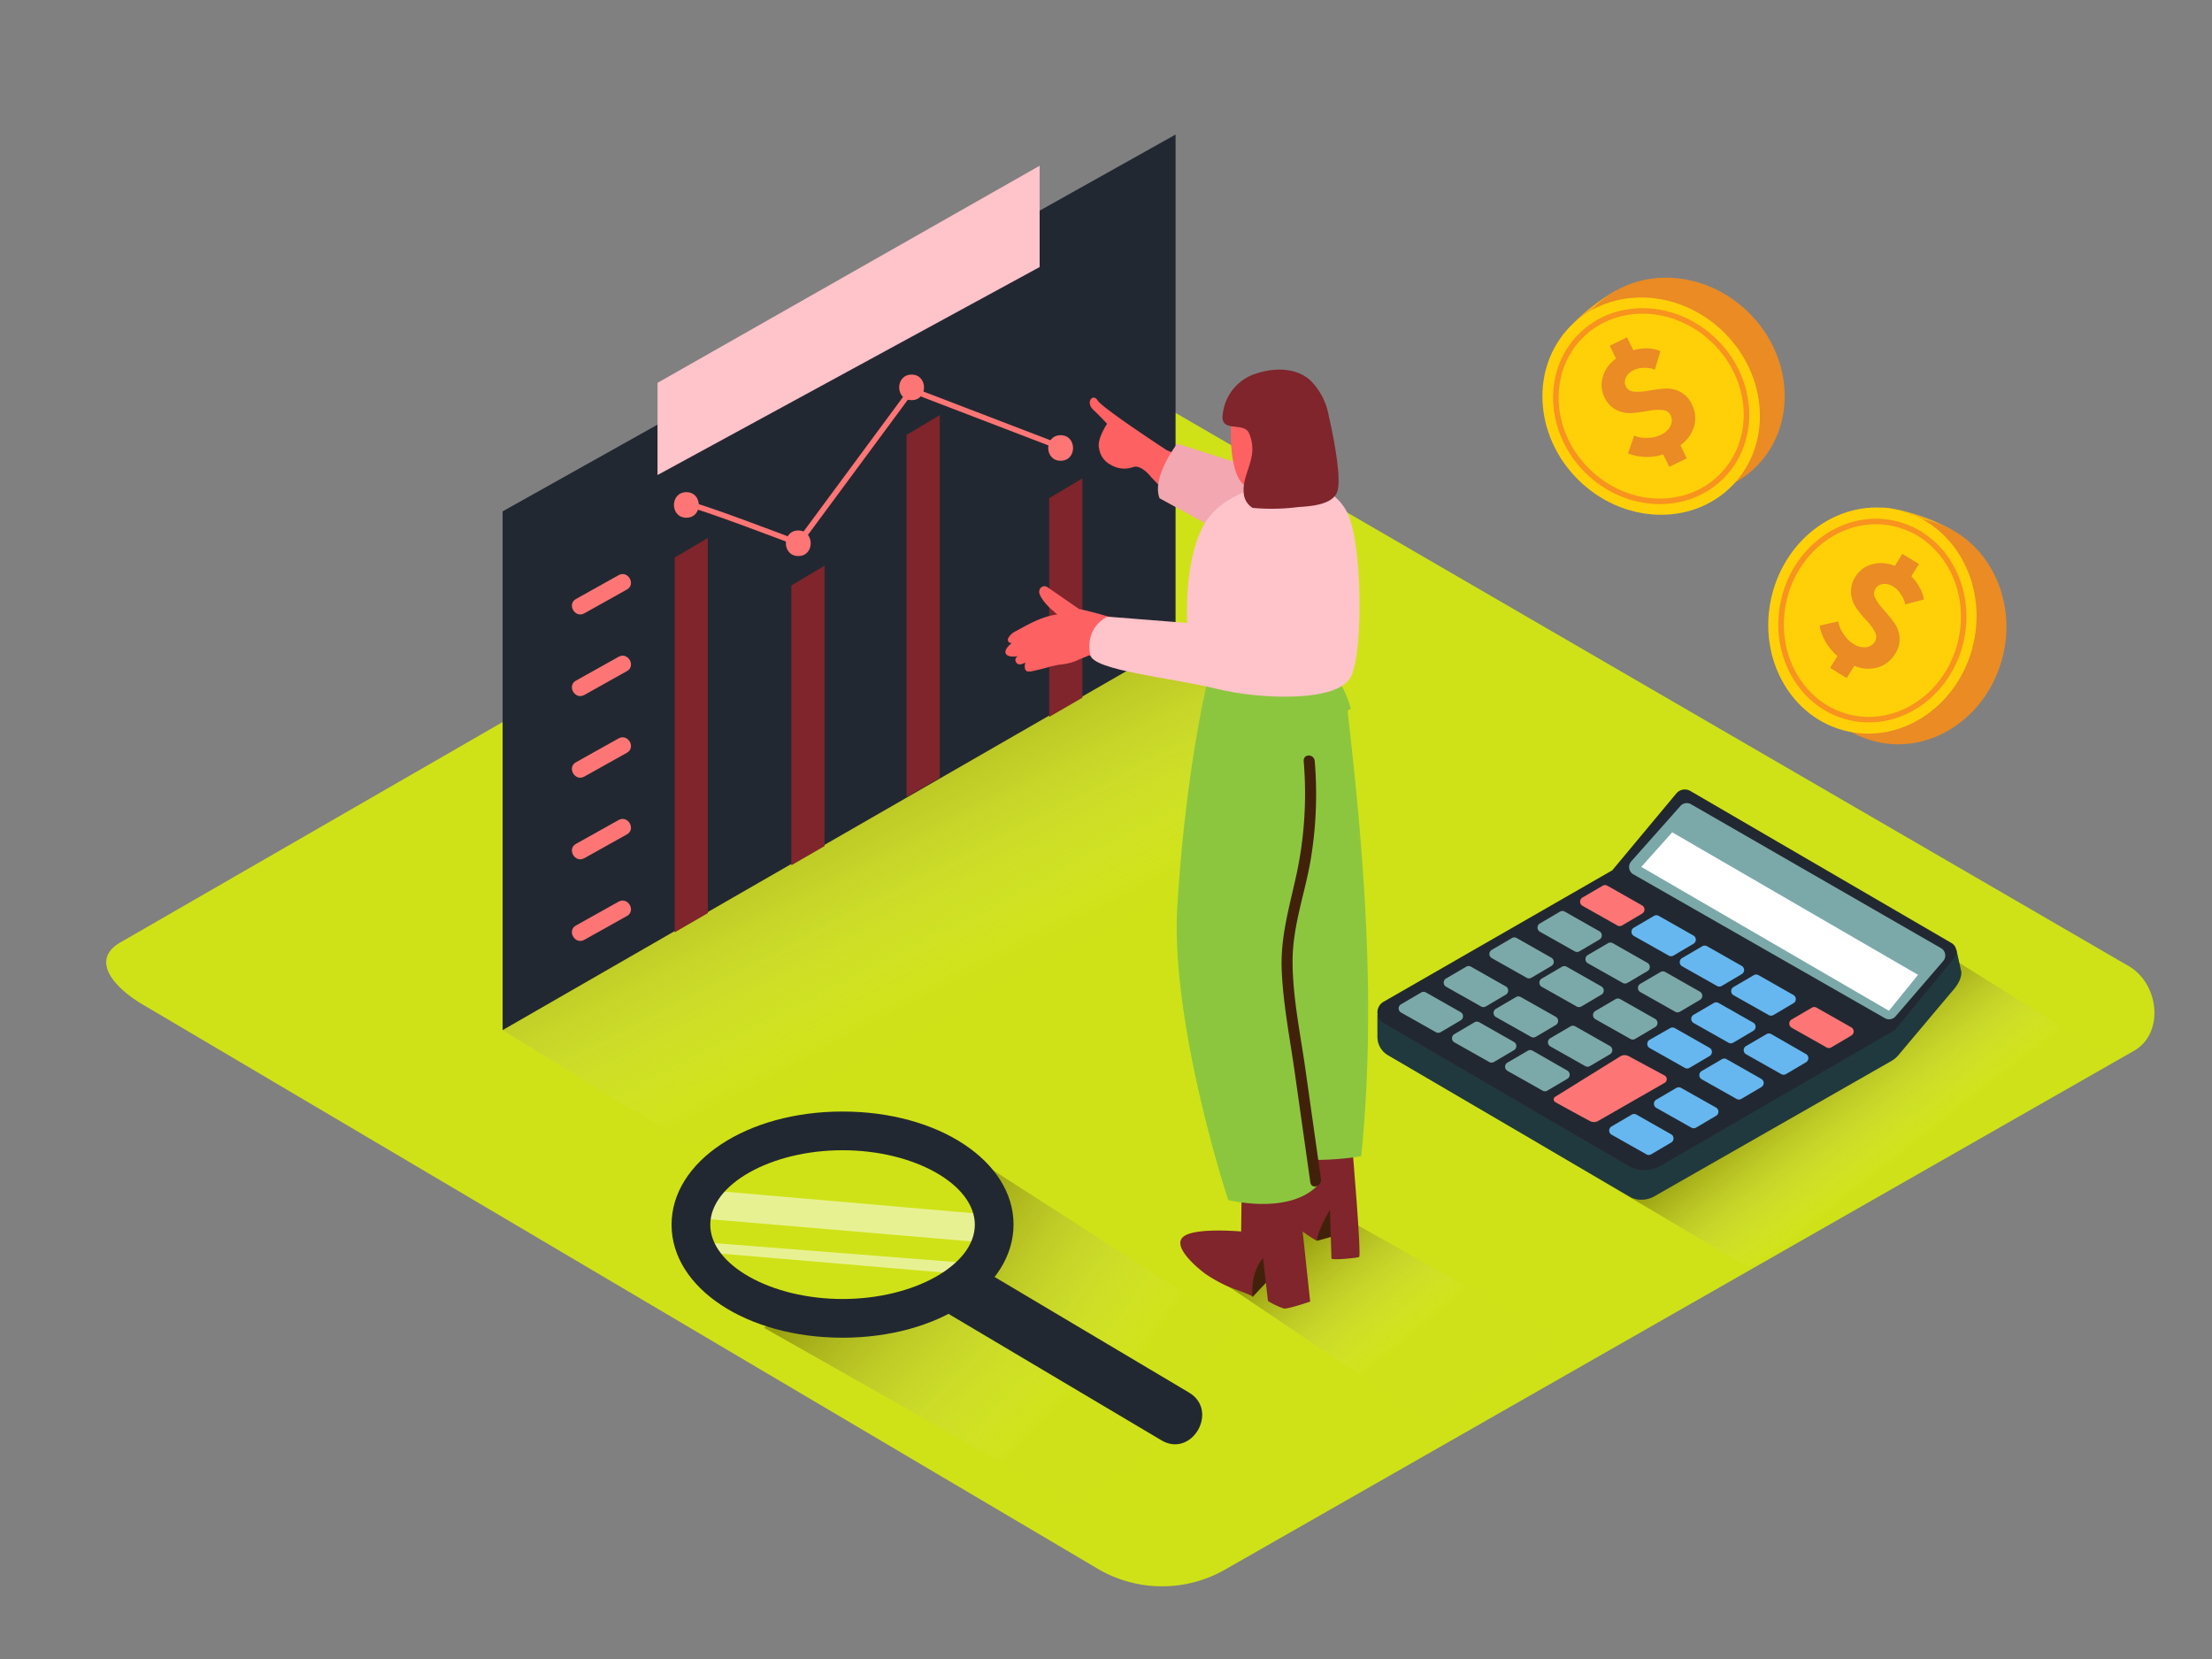 <svg id="Layer_2" data-name="Layer 2" xmlns="http://www.w3.org/2000/svg" xmlns:xlink="http://www.w3.org/1999/xlink" viewBox="0 0 400 300"><rect x="0" y="0" width="400" height="300" fill="#808080" stroke="none"/><defs><linearGradient id="linear-gradient" x1="175.4" y1="175.96" x2="151.21" y2="128.79" gradientUnits="userSpaceOnUse"><stop offset="0" stop-color="#fff" stop-opacity="0.03"/><stop offset="0.99" stop-color="#2a1700"/></linearGradient><linearGradient id="linear-gradient-2" x1="339.75" y1="211.85" x2="325.5" y2="193.66" xlink:href="#linear-gradient"/><linearGradient id="linear-gradient-3" x1="255.32" y1="241.29" x2="238.9" y2="221.4" xlink:href="#linear-gradient"/><linearGradient id="linear-gradient-4" x1="208.44" y1="241.99" x2="173" y2="217.14" xlink:href="#linear-gradient"/><linearGradient id="linear-gradient-5" x1="254.93" y1="259.01" x2="288.43" y2="226.71" gradientTransform="matrix(-1, 0, 0, 1, 441.61, 0)" xlink:href="#linear-gradient"/></defs><title>PP</title><path d="M198.91,283.92,26.41,182c-5.49-3.08-10.2-8.15-4.85-11.46L194.69,70.74c2.6-1.61,6.54-2.66,9.18-1.13L384.94,174.7c5.49,3.19,6.48,12.1,1,15.29L221.65,283.76A22.94,22.94,0,0,1,198.91,283.92Z" fill="#cfe217"/><polygon points="90.89 186.28 124.87 207.17 248.19 142.78 212.58 116.25 90.89 186.28" opacity="0.32" fill="url(#linear-gradient)"/><polygon points="278.02 206.6 316.12 229.18 380.75 190.63 338.5 164.25 278.02 206.6" opacity="0.32" fill="url(#linear-gradient-2)"/><polygon points="222.36 232.78 258.73 257.27 281.74 241.9 240.53 218.77 222.36 232.78" opacity="0.32" fill="url(#linear-gradient-3)"/><path d="M249.09,183.5v4a3.83,3.83,0,0,0,1.89,3.3l44,25.75a4.68,4.68,0,0,0,4.17-.23L342,191.86a4.81,4.81,0,0,0,1.33-1.12l9.31-11.07c.44-.53,2.18-2.24,2-4l-.85-3.86" fill="#222831"/><path d="M249.09,183.5v4a3.83,3.83,0,0,0,1.89,3.3l44,25.75a4.68,4.68,0,0,0,4.17-.23L342,191.86a4.81,4.81,0,0,0,1.33-1.12l9.31-11.07c.44-.53,2.18-2.24,2-4l-.85-3.86" fill="#205150" opacity="0.43"/><path d="M250.2,185l44.31,25.84a5.69,5.69,0,0,0,5.72,0l42.45-24.6,10.69-13a1.81,1.81,0,0,0-.49-2.72l-47.18-27.47a2,2,0,0,0-2.59.46l-11.56,13.87-41.34,23.76A2.22,2.22,0,0,0,250.2,185Z" fill="#222831"/><path d="M295,155.74l8.88-10a1.53,1.53,0,0,1,1.91-.31L351,171.46a1.53,1.53,0,0,1,.39,2.33l-8.62,10a1.53,1.53,0,0,1-1.92.33l-45.46-26A1.53,1.53,0,0,1,295,155.74Z" fill="#7ba9a9"/><polygon points="296.8 156.76 302.39 150.51 346.84 176.28 341.58 182.78 296.8 156.76" fill="#fff"/><path d="M324,185.85l6.29,3.55a.86.86,0,0,0,.86,0l3.61-2.13a.86.86,0,0,0,0-1.5l-6.26-3.55a.86.86,0,0,0-.86,0L324,184.35A.86.86,0,0,0,324,185.85Z" fill="#fd7675"/><path d="M315.81,190.68l6.29,3.55a.86.86,0,0,0,.86,0l3.61-2.13a.86.86,0,0,0,0-1.5L320.3,187a.86.86,0,0,0-.86,0l-3.64,2.13A.86.86,0,0,0,315.81,190.68Z" fill="#66b7ef"/><path d="M307.73,195.17l6.29,3.55a.86.86,0,0,0,.86,0l3.61-2.13a.86.86,0,0,0,0-1.5l-6.26-3.55a.86.86,0,0,0-.86,0l-3.64,2.13A.86.86,0,0,0,307.73,195.17Z" fill="#66b7ef"/><path d="M299.55,200.36l6.29,3.55a.86.86,0,0,0,.86,0l3.61-2.13a.86.86,0,0,0,0-1.5L304,196.73a.86.86,0,0,0-.86,0l-3.64,2.13A.86.86,0,0,0,299.55,200.36Z" fill="#66b7ef"/><path d="M291.43,205.19l6.29,3.55a.86.86,0,0,0,.86,0l3.61-2.13a.86.86,0,0,0,0-1.5l-6.26-3.55a.86.86,0,0,0-.86,0l-3.64,2.13A.86.86,0,0,0,291.43,205.19Z" fill="#66b7ef"/><path d="M286.17,163.8l6.29,3.55a.86.86,0,0,0,.86,0l3.61-2.13a.86.86,0,0,0,0-1.5l-6.26-3.55a.86.86,0,0,0-.86,0l-3.64,2.13A.86.86,0,0,0,286.17,163.8Z" fill="#fd7675"/><path d="M304.19,174.74l6.29,3.55a.86.86,0,0,0,.86,0l3.61-2.13a.86.86,0,0,0,0-1.5l-6.26-3.55a.86.86,0,0,0-.86,0l-3.64,2.13A.86.86,0,0,0,304.19,174.74Z" fill="#66b7ef"/><path d="M295.46,169.25l6.29,3.55a.86.86,0,0,0,.86,0l3.61-2.13a.86.86,0,0,0,0-1.5l-6.26-3.55a.86.86,0,0,0-.86,0l-3.64,2.13A.86.86,0,0,0,295.46,169.25Z" fill="#66b7ef"/><path d="M313.54,180l6.29,3.55a.86.86,0,0,0,.86,0l3.61-2.13a.86.86,0,0,0,0-1.5L318,176.34a.86.86,0,0,0-.86,0l-3.64,2.13A.86.86,0,0,0,313.54,180Z" fill="#66b7ef"/><path d="M298.37,189.55l6.29,3.55a.86.86,0,0,0,.86,0l3.61-2.13a.86.86,0,0,0,0-1.5l-6.26-3.55a.86.86,0,0,0-.86,0L298.36,188A.86.86,0,0,0,298.37,189.55Z" fill="#66b7ef"/><path d="M306.27,185l6.29,3.55a.86.86,0,0,0,.86,0l3.61-2.13a.86.86,0,0,0,0-1.5l-6.26-3.55a.86.86,0,0,0-.86,0l-3.64,2.13A.86.86,0,0,0,306.27,185Z" fill="#66b7ef"/><path d="M281.22,198.34a.55.55,0,0,0,0,.94c1.49.85,4.76,2.62,6.25,3.42a1.56,1.56,0,0,0,1.53,0l12-6.88a.76.76,0,0,0,0-1.34L294.53,191a1.49,1.49,0,0,0-1.49,0Z" fill="#fd7675"/><path d="M278.46,168.48l6.29,3.55a.86.86,0,0,0,.86,0l3.61-2.13a.86.86,0,0,0,0-1.5l-6.26-3.55a.86.86,0,0,0-.86,0L278.45,167A.86.86,0,0,0,278.46,168.48Z" fill="#7ba9a9"/><path d="M270.56,183.94l6.29,3.55a.86.86,0,0,0,.86,0l3.61-2.13a.86.86,0,0,0,0-1.5L275,180.3a.86.86,0,0,0-.86,0l-3.64,2.13A.86.86,0,0,0,270.56,183.94Z" fill="#7ba9a9"/><path d="M278.81,178.45,285.1,182a.86.86,0,0,0,.86,0l3.61-2.13a.86.86,0,0,0,0-1.5l-6.26-3.55a.86.86,0,0,0-.86,0l-3.64,2.13A.86.86,0,0,0,278.81,178.45Z" fill="#7ba9a9"/><path d="M269.77,173.26l6.29,3.55a.86.86,0,0,0,.86,0l3.61-2.13a.86.86,0,0,0,0-1.5l-6.26-3.55a.86.86,0,0,0-.86,0l-3.64,2.13A.86.86,0,0,0,269.77,173.26Z" fill="#7ba9a9"/><path d="M296.63,179.4l6.29,3.55a.86.86,0,0,0,.86,0l3.61-2.13a.86.86,0,0,0,0-1.5l-6.26-3.55a.86.86,0,0,0-.86,0l-3.64,2.13A.86.86,0,0,0,296.63,179.4Z" fill="#7ba9a9"/><path d="M287.14,174.19l6.29,3.55a.86.86,0,0,0,.86,0l3.61-2.13a.86.86,0,0,0,0-1.5l-6.26-3.55a.86.86,0,0,0-.86,0l-3.64,2.13A.86.86,0,0,0,287.14,174.19Z" fill="#7ba9a9"/><path d="M288.53,184.32l6.29,3.55a.86.86,0,0,0,.86,0l3.61-2.13a.86.86,0,0,0,0-1.5L293,180.68a.86.86,0,0,0-.86,0l-3.64,2.13A.86.86,0,0,0,288.53,184.32Z" fill="#7ba9a9"/><path d="M261.53,178.45l6.29,3.55a.86.86,0,0,0,.86,0l3.61-2.13a.86.86,0,0,0,0-1.5L266,174.81a.86.86,0,0,0-.86,0l-3.64,2.13A.86.86,0,0,0,261.53,178.45Z" fill="#7ba9a9"/><path d="M280.36,189.23l6.29,3.55a.86.86,0,0,0,.86,0l3.61-2.13a.86.86,0,0,0,0-1.5l-6.26-3.55a.86.86,0,0,0-.86,0l-3.64,2.13A.86.86,0,0,0,280.36,189.23Z" fill="#7ba9a9"/><path d="M253.36,183.1l6.29,3.55a.86.86,0,0,0,.86,0l3.61-2.13a.86.86,0,0,0,0-1.5l-6.26-3.55a.86.86,0,0,0-.86,0l-3.64,2.13A.86.86,0,0,0,253.36,183.1Z" fill="#7ba9a9"/><path d="M263,188.49l6.29,3.55a.86.86,0,0,0,.86,0l3.61-2.13a.86.86,0,0,0,0-1.5l-6.26-3.55a.86.86,0,0,0-.86,0L263,187A.86.86,0,0,0,263,188.49Z" fill="#7ba9a9"/><path d="M272.65,193.67l6.29,3.55a.86.86,0,0,0,.86,0l3.61-2.13a.86.86,0,0,0,0-1.5L277.14,190a.86.86,0,0,0-.86,0l-3.64,2.13A.86.86,0,0,0,272.65,193.67Z" fill="#7ba9a9"/><path d="M292.29,52.52a34,34,0,0,0-9.51,7.85c-4.2,5.12,14.16,1.56,14.16,1.56" fill="#f2ae16"/><ellipse cx="303.07" cy="69.86" rx="18.74" ry="20.53" transform="translate(40.32 236.28) rotate(-45.33)" fill="#ea8b24"/><ellipse cx="298.59" cy="73.44" rx="18.74" ry="20.53" transform="translate(36.44 234.16) rotate(-45.33)" fill="#ffd008"/><ellipse cx="298.59" cy="73.44" rx="16.43" ry="17.99" transform="translate(36.44 234.16) rotate(-45.33)" fill="none" stroke="#f7931e" stroke-miterlimit="10"/><path d="M297.86,63a6.45,6.45,0,0,1,1.8.27l.59.22-1,3.36q-.22-.09-.59-.21a5.39,5.39,0,0,0-1.38-.12,4.17,4.17,0,0,0-1.87.42,2.79,2.79,0,0,0-1.4,1.35,1.81,1.81,0,0,0,0,1.59,1.71,1.71,0,0,0,1.52.94,9.78,9.78,0,0,0,2.5-.16q1.39-.25,2.85-.38a5.4,5.4,0,0,1,2.85.52,4.76,4.76,0,0,1,2.21,2.32,5.45,5.45,0,0,1,.43,3.91,6.43,6.43,0,0,1-2.48,3.47L305,82.88l-3.14,1.55-1.11-2.26a9.67,9.67,0,0,1-2,.42,8.92,8.92,0,0,1-1.77,0,11.94,11.94,0,0,1-1.35-.22,6.28,6.28,0,0,1-.9-.26L294.4,82l1.11-3.24.71.26a6.32,6.32,0,0,0,1.73.15,5.43,5.43,0,0,0,2.41-.56A3.46,3.46,0,0,0,302.09,77a2.16,2.16,0,0,0,0-1.92,1.73,1.73,0,0,0-1.53-.94,9.39,9.39,0,0,0-2.51.16q-1.4.26-2.85.39a5.41,5.41,0,0,1-2.84-.53,4.76,4.76,0,0,1-2.21-2.32,5,5,0,0,1-.32-3.68,6.12,6.12,0,0,1,2.4-3.32l-1.14-2.32L294.21,61l1.16,2.34A8.22,8.22,0,0,1,297.86,63Z" fill="#ea8b24"/><polyline points="179.56 211.6 223.85 240.04 210.27 253.07 176.48 232.34" opacity="0.32" fill="url(#linear-gradient-4)"/><path d="M159,241.07c6-4.11,7.26-1.51,12.55-6.57l43.24,23.74-21,13.41L138.14,240.1C140.55,238.18,156.52,242.77,159,241.07Z" opacity="0.32" fill="url(#linear-gradient-5)"/><path d="M176.58,219.44l-46.14-4s-4.16,3.69-3.36,4.92l49.5,4.2S178.32,220.47,176.58,219.44Z" fill="#fff" opacity="0.53"/><polygon points="174.85 228.38 126.29 224.57 127.7 226.47 173.22 230.33 174.85 228.38" fill="#fff" opacity="0.53"/><path d="M121.44,221.47C121.44,210,135,201,152.36,201s30.92,9,30.92,20.43S169.7,241.9,152.36,241.9,121.44,232.92,121.44,221.47Zm7,0c0,7.28,11,13.43,23.92,13.43s23.92-6.15,23.92-13.43S165.33,208,152.36,208,128.44,214.18,128.44,221.47Z" fill="#222831"/><path d="M176.88,229.15,215,251.81c5.53,3.28.5,11.93-5,8.63l-38.16-22.66c-5.53-3.28-.5-11.93,5-8.63Z" fill="#222831"/><path d="M353,95.84a34,34,0,0,0-11.68-4c-6.57-.88,6.12,12.86,6.12,12.86" fill="#f2ae16"/><ellipse cx="343.98" cy="114.14" rx="20.53" ry="18.74" transform="translate(155.88 423.93) rotate(-77.09)" fill="#ea8b24"/><ellipse cx="338.58" cy="112.21" rx="20.53" ry="18.74" transform="translate(153.57 417.17) rotate(-77.09)" fill="#ffd008"/><ellipse cx="338.58" cy="112.21" rx="17.99" ry="16.43" transform="translate(153.57 417.17) rotate(-77.09)" fill="none" stroke="#f7931e" stroke-miterlimit="10"/><path d="M347.05,106.11a6.45,6.45,0,0,1,.72,1.68l.12.62-3.4.89q0-.24-.13-.62a5.39,5.39,0,0,0-.63-1.23,4.17,4.17,0,0,0-1.34-1.36,2.79,2.79,0,0,0-1.89-.48,1.81,1.81,0,0,0-1.35.84,1.71,1.71,0,0,0,0,1.79,9.78,9.78,0,0,0,1.45,2q.94,1.05,1.83,2.22a5.4,5.4,0,0,1,1.06,2.7,4.76,4.76,0,0,1-.81,3.1,5.45,5.45,0,0,1-3.1,2.43,6.43,6.43,0,0,1-4.26-.28l-1.38,2.21-3-1.85,1.33-2.14a9.67,9.67,0,0,1-1.43-1.51,8.92,8.92,0,0,1-.95-1.49,11.94,11.94,0,0,1-.53-1.26,6.28,6.28,0,0,1-.26-.9l0-.35,3.34-.76q0,.28.15.74a6.32,6.32,0,0,0,.79,1.55,5.43,5.43,0,0,0,1.75,1.76,3.46,3.46,0,0,0,2.29.63,2.16,2.16,0,0,0,1.61-1,1.73,1.73,0,0,0,0-1.79,9.39,9.39,0,0,0-1.46-2q-1-1.05-1.83-2.22a5.41,5.41,0,0,1-1-2.69,4.76,4.76,0,0,1,.81-3.1,5,5,0,0,1,3-2.2,6.12,6.12,0,0,1,4.09.3l1.37-2.19,3,1.85-1.38,2.21A8.22,8.22,0,0,1,347.05,106.11Z" fill="#ea8b24"/><polygon points="90.89 92.47 212.58 24.33 212.58 116.25 90.89 186.28 90.89 92.47" fill="#222831"/><polygon points="188 29.97 188 48.29 118.9 85.9 118.9 69.23 188 29.97" fill="#ffc3ca"/><path d="M122,168.6V100.84l6-3.57v67.85Z" fill="#7f252b"/><path d="M143.1,156.47V105.87l6-3.57V153Z" fill="#7f252b"/><path d="M163.93,144.15V78.65l6-3.57v65.59Z" fill="#7f252b"/><path d="M189.73,129.64V90.08l6-3.57v39.65Z" fill="#7f252b"/><path d="M124.12,89c-3,0-3,4.62,0,4.62S127.1,89,124.12,89Z" fill="#fd7675"/><path d="M144.36,95.93c-3,0-3,4.62,0,4.62S147.34,95.93,144.36,95.93Z" fill="#fd7675"/><path d="M164.85,67.74c-3,0-3,4.62,0,4.62S167.83,67.74,164.85,67.74Z" fill="#fd7675"/><path d="M191.8,78.7c-3,0-3,4.62,0,4.62S194.78,78.7,191.8,78.7Z" fill="#fd7675"/><path d="M124.59,91.29c.31-.5,19.77,6.95,19.77,6.95l20.49-27.72L191.8,80.86" fill="none" stroke="#fd7675" stroke-miterlimit="10"/><path d="M105.66,110.91l7.71-4.31c1.68-.94.17-3.54-1.51-2.59l-7.71,4.31c-1.68.94-.17,3.54,1.51,2.59Z" fill="#fd7675"/><path d="M105.66,125.67l7.71-4.31c1.68-.94.17-3.54-1.51-2.59l-7.71,4.31c-1.68.94-.17,3.54,1.51,2.59Z" fill="#fd7675"/><path d="M105.66,140.43l7.71-4.31c1.68-.94.17-3.54-1.51-2.59l-7.71,4.31c-1.68.94-.17,3.54,1.51,2.59Z" fill="#fd7675"/><path d="M105.66,155.19l7.71-4.31c1.68-.94.17-3.54-1.51-2.59l-7.71,4.31c-1.68.94-.17,3.54,1.51,2.59Z" fill="#fd7675"/><path d="M105.66,169.95l7.71-4.31c1.68-.94.17-3.54-1.51-2.59l-7.71,4.31c-1.68.94-.17,3.54,1.51,2.59Z" fill="#fd7675"/><path d="M211,81.42s-11.66-7.61-12.51-9-2.24.31-.8,1.67,2.5,2.55,2.5,2.55-1.89,2.82-1.44,4.41a3.9,3.9,0,0,0,2.12,3,4.69,4.69,0,0,0,4.12.38c1.48-.38,3.15,1.82,3.15,1.82l3.67,3.86,4.44-6.59Z" fill="#fe6162"/><path d="M234.48,87.12l-21.6-6.9s-4.7,6.07-3.19,9.89l9.45,5.15" fill="#f2a7b1"/><path d="M238.15,224.38l4.7-1.3-.74-5.73S237,218.2,238.15,224.38Z" fill="#42210b"/><path d="M244.56,207.71s1.66,19.37,1.21,19.59-5,.61-5,.28-.27-8.81-.27-8.81-2.26,3.74-2.38,5.61c0,0-5.4-3.08-6.41-5.55s2.31-12.81,3.57-13.37" fill="#7f252b"/><path d="M226.51,234.53l5.32-5.65-3.47-4.4S225.12,231.62,226.51,234.53Z" fill="#42210b"/><path d="M234.43,212.13l2.49,23.24s-4,1.36-4.75,1.26a15.07,15.07,0,0,1-2.88-1.36l-.89-7.75s-2.31,2.31-1.89,7c0-.32-3.67-1.54-4.15-1.75a27.51,27.51,0,0,1-4.25-2.32c-1.41-1-6.67-5.31-3.85-7,2.4-1.47,10.18-.76,10.18-.76l.11-9.59" fill="#7f252b"/><path d="M243.72,128.88a.55.55,0,0,1,.56-.67,17.87,17.87,0,0,0-2.61-5.71l-22.5-2.65s-4.52,16.08-6.26,43.78C211.56,185.11,222.1,217,222.1,217s10.91,2.77,16.15-2.62l-.21-4.63a55,55,0,0,0,8.11-.66C248.85,182.46,246.8,155.42,243.72,128.88Z" fill="#8cc63f"/><path d="M238.87,213.18l-2.82-19.9c-.9-6.34-2.28-12.86-2.31-19.29s2.17-12.19,3.24-18.32a71.73,71.73,0,0,0,.77-18c-.11-1.4-2.12-1.41-2,0a69.75,69.75,0,0,1-1.22,20.07c-1.26,5.89-3,11.48-2.76,17.61s1.48,12.39,2.35,18.5l2.82,19.9C237.13,215.16,239.07,214.57,238.87,213.18Z" fill="#42210b"/><path d="M205.3,116.28a1.1,1.1,0,0,0,0-.69l.14,0a1,1,0,0,0,.7-.14l.22.06c1.24.39,1.75-1.56.51-2-1-.31-2-.59-3-.86l-.09,0a63.17,63.17,0,0,0-8.66-2.53l-5.65-3.9a.94.94,0,0,0-1.52.56c-.32.94,1.65,3,2.32,3.53l0,0,.2.17c.13.11.64.65.8.63-2.75.31-5.17,1.71-7.53,3a3.8,3.8,0,0,0-.6.35,3.46,3.46,0,0,0-.67.7c-.43.56-.19,1.13.49,1.13,0,0-1.5,1.11-1.07,1.92s2.35.43,2.35.43a.71.71,0,0,0-.51,1.09c.46.88,1.68.06,1.68.06s-.4,1.37.37,1.62a2.75,2.75,0,0,0,1.23-.13c.75-.15,1.49-.34,2.22-.54a18.94,18.94,0,0,1,2.4-.55,10.7,10.7,0,0,0,2.83-.63c.39-.17.79-.36,1.19-.52l.7-.28c.11,0,.54-.29.64-.25l4,1.57c1.09.42,3,1.69,4.21,1.27s.71-2.39-.52-2c.26-.09-.28-.14-.43-.2l-1.11-.43a8.93,8.93,0,0,0,3.19.64,1,1,0,0,0,.71-1.73A13.41,13.41,0,0,0,205.3,116.28Z" fill="#fe6162"/><path d="M234.48,87.12S222,87.12,217.64,95c-3.63,6.61-2.95,17.65-2.95,17.65l-14.42-1.14s-4.14,1.73-3.11,6.93c.56,2.83,14.87,4.14,22.77,6.1s22.16,2.53,24.4-2.24,2-24-.65-29.49S234.48,87.12,234.48,87.12Z" fill="#ffc3ca"/><path d="M233.1,86.19s-5,3.83-8.11,1.51-2.36-12.33-2.36-12.33,1.59-3,7.49.76S233.1,86.19,233.1,86.19Z" fill="#fe6162"/><path d="M235.17,87.54,235,87.3l-3.14,1-.06.16C232.94,88.12,234.05,87.81,235.17,87.54Z" fill="#7f252b"/><path d="M240.27,75.17A11.89,11.89,0,0,0,237,68.83c-2.55-2.37-6.48-2.35-9.62-1.35a8.66,8.66,0,0,0-6.24,7.22c-.69,3.78,3.73,1.45,4.71,3.61a7,7,0,0,1,.52,4c-.33,2.25-1.67,4.42-1.47,6.74a3.38,3.38,0,0,0,1.62,2.79,37.67,37.67,0,0,0,8.18-.14c2.12-.16,6.4-.34,7.16-2.92C242.76,85.71,240.28,75.17,240.27,75.17Z" fill="#7f252b"/></svg>